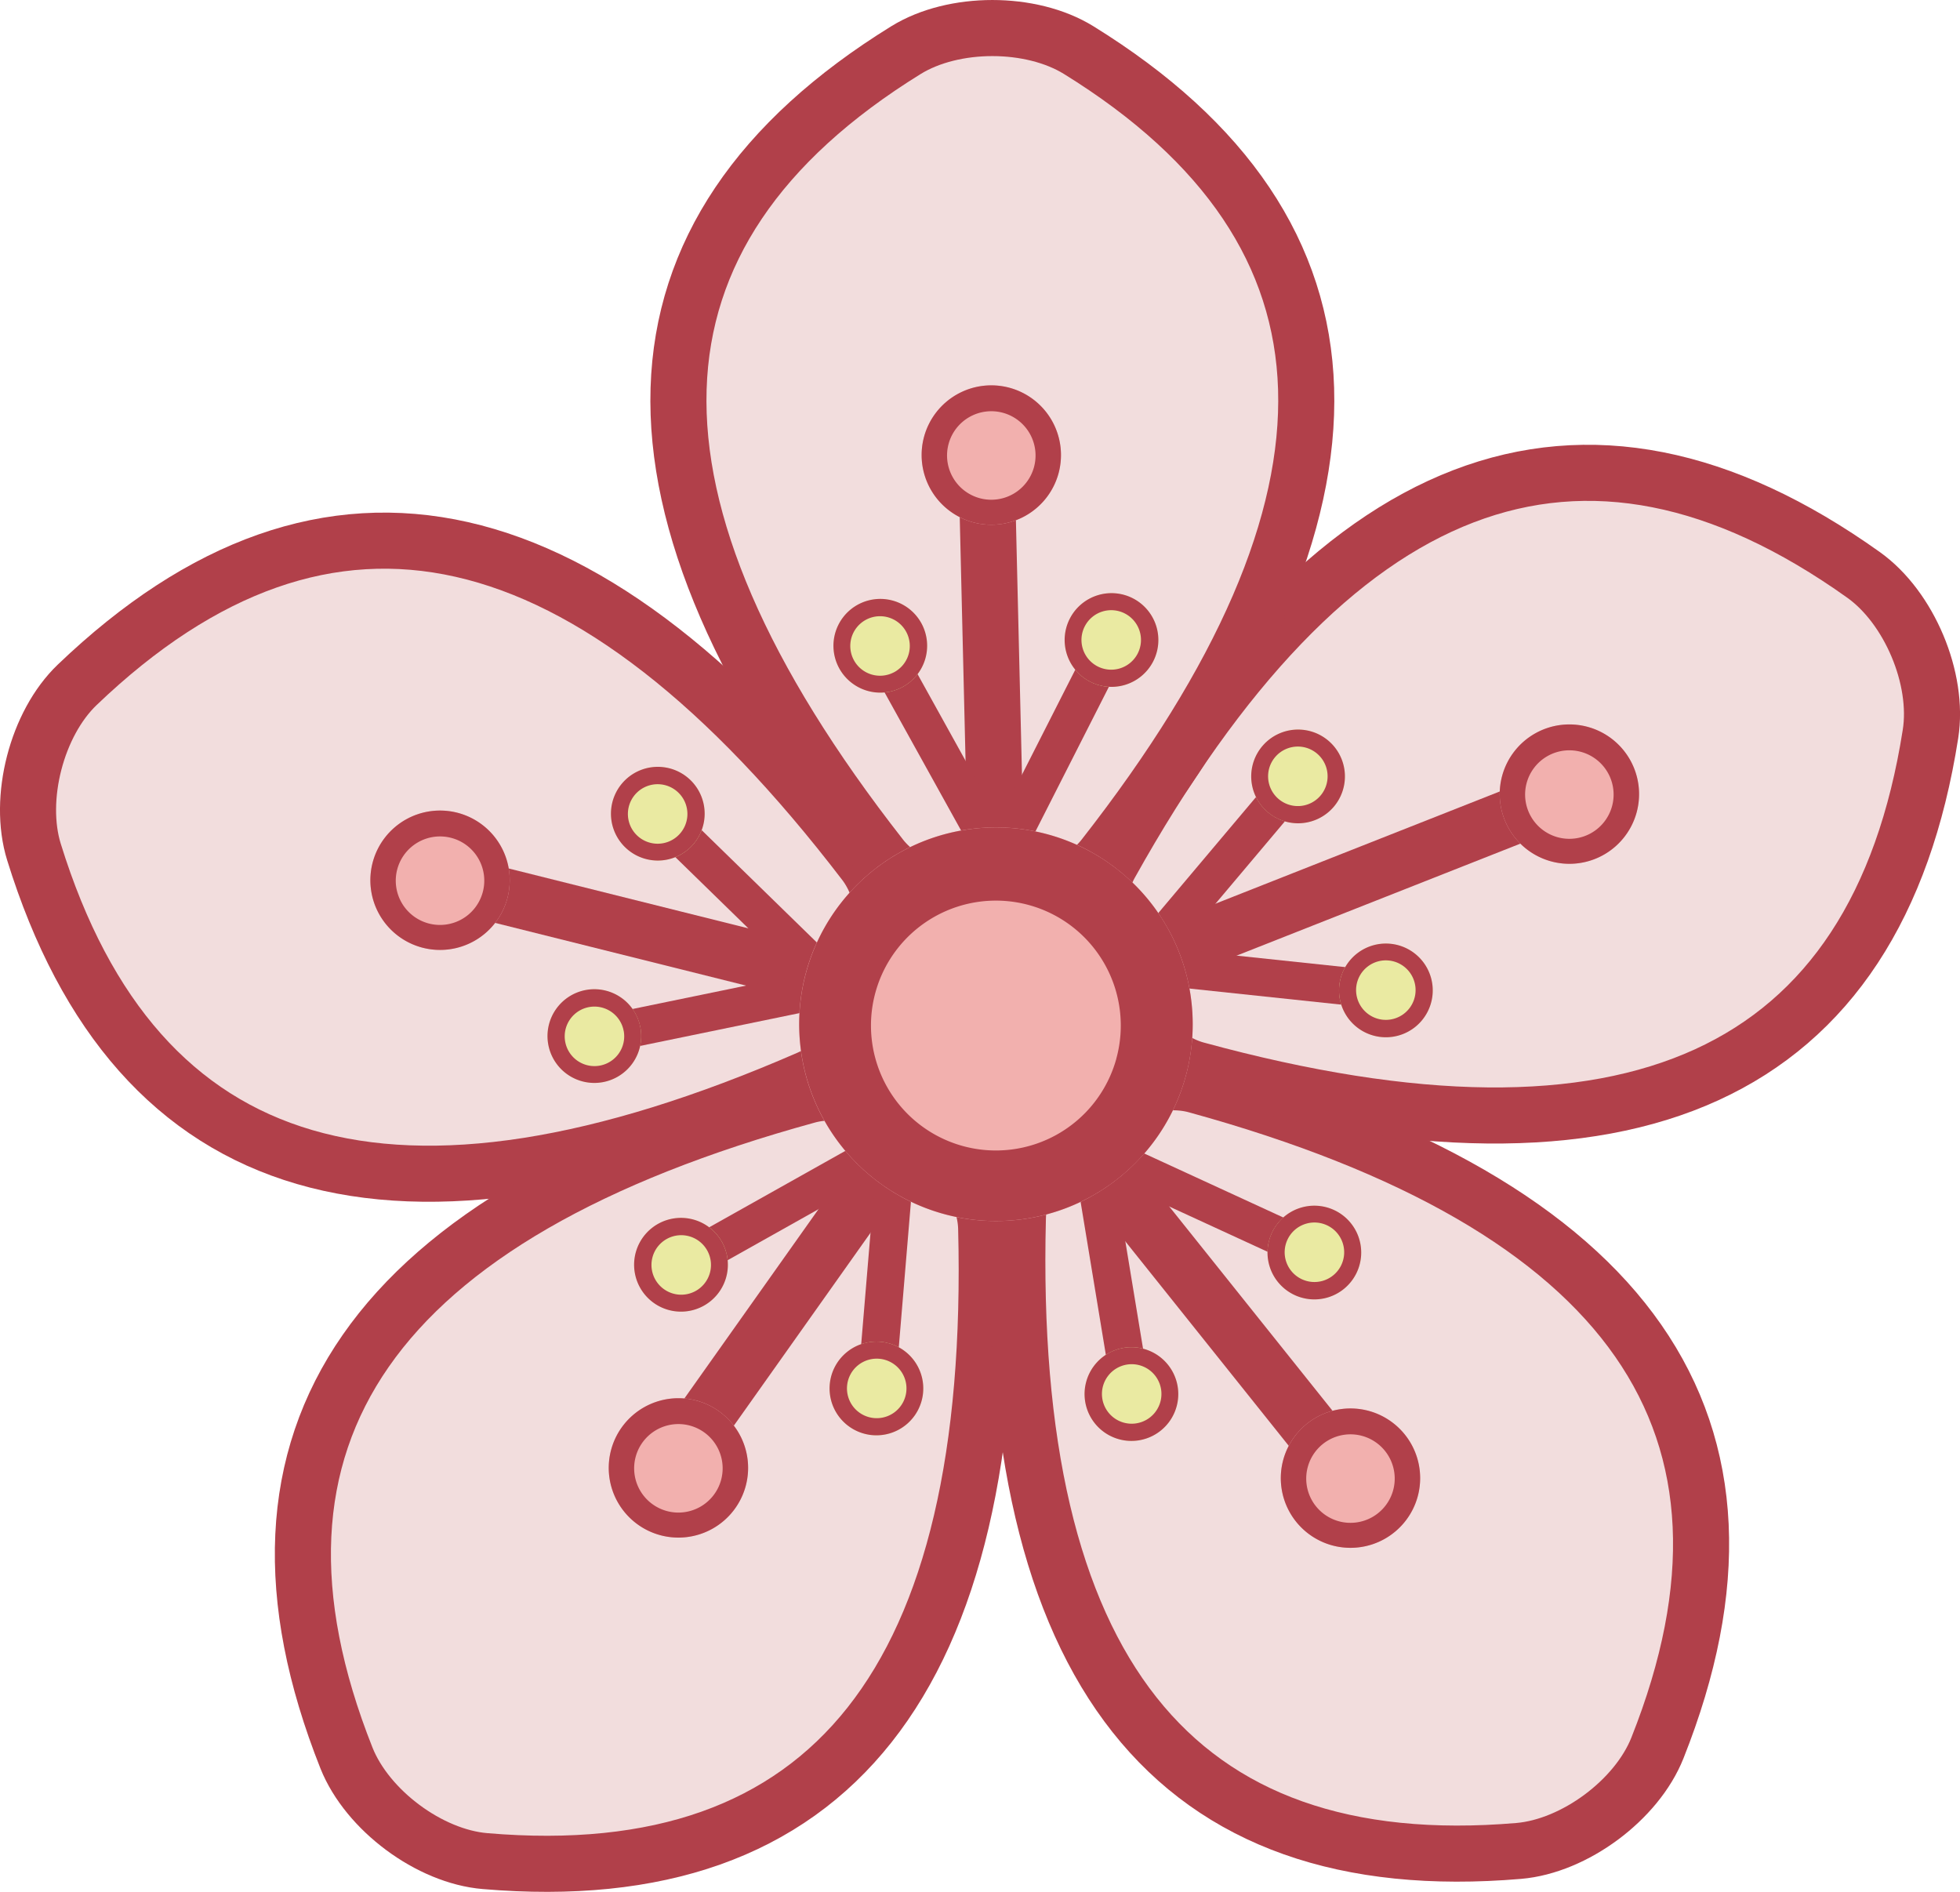 <svg xmlns="http://www.w3.org/2000/svg" viewBox="0 0 698.98 674.61"><defs><style>.cls-1{fill:#f2dddd;}.cls-1,.cls-2,.cls-5{stroke:#b1404a;}.cls-1,.cls-2{stroke-width:20px;}.cls-2,.cls-5{fill:none;stroke-miterlimit:10;}.cls-3{fill:#f2b0ae;}.cls-4{fill:#b1404a;}.cls-5{stroke-width:13.45px;}.cls-6{fill:#eaeaa2;}</style></defs><g id="Layer_2" data-name="Layer 2"><g id="Layer_1-2" data-name="Layer 1"><g id="cherry-blossom"><g id="petals"><g id="petal-top-left"><path class="cls-1" d="M288.42,384.53Q67,481,12.11,303.8c-5.91-19.06,1-45.81,15.43-59.61q134-128.26,280.77,63.52C324.23,328.49,312.42,374.08,288.42,384.53Z"/><g id="bloom"><g id="nodes"><line class="cls-2" x1="162.79" y1="315.34" x2="291.02" y2="347.37"/><circle class="cls-3" cx="156.93" cy="313.88" r="24.85"/><path class="cls-4" d="M163.56,289.93a24.85,24.85,0,1,0,17.32,30.58A24.85,24.85,0,0,0,163.56,289.93Zm8.57,28.31a15.78,15.78,0,1,1-11-19.41A15.76,15.76,0,0,1,172.13,318.24Z"/></g></g><g id="bloom-2" data-name="bloom"><g id="nodes-2" data-name="nodes"><line class="cls-5" x1="237.5" y1="292.99" x2="301.13" y2="355.05"/><circle class="cls-6" cx="234.59" cy="290.15" r="16.71"/><path class="cls-4" d="M246.56,278.49a16.71,16.71,0,1,0-.31,23.63A16.72,16.72,0,0,0,246.56,278.49Zm-4.62,19.35a10.61,10.61,0,1,1,.19-15A10.6,10.6,0,0,1,241.94,297.84Z"/></g></g><g id="bloom-3" data-name="bloom"><g id="nodes-3" data-name="nodes"><line class="cls-5" x1="215.93" y1="368.64" x2="302.99" y2="350.71"/><circle class="cls-6" cx="211.95" cy="369.46" r="16.71"/><path class="cls-4" d="M209,353a16.71,16.71,0,1,0,19.41,13.5A16.72,16.72,0,0,0,209,353Zm13.44,14.67a10.61,10.61,0,1,1-12.32-8.57A10.61,10.61,0,0,1,222.43,367.68Z"/></g></g></g><g id="petal-bottom-left"><path class="cls-1" d="M351.69,437.94Q357.81,679.4,173,663.64C153.14,662,131,645.48,123.58,626.93Q55.08,454.58,288,390.63C313.22,383.7,351,411.77,351.69,437.94Z"/><g id="bloom-4" data-name="bloom"><line class="cls-2" x1="238.77" y1="523.43" x2="313.12" y2="418.52"/><g id="nodes-4" data-name="nodes"><circle class="cls-3" cx="241.94" cy="523.43" r="24.85"/><path class="cls-4" d="M248.57,499.48a24.85,24.85,0,1,0,17.32,30.58A24.84,24.84,0,0,0,248.57,499.48Zm8.57,28.31a15.78,15.78,0,1,1-11-19.42A15.78,15.78,0,0,1,257.14,527.79Z"/></g></g><g id="bloom-5" data-name="bloom"><g id="nodes-5" data-name="nodes"><line class="cls-5" x1="246.42" y1="448.99" x2="323.93" y2="405.49"/><circle class="cls-6" cx="242.87" cy="450.98" r="16.71"/><path class="cls-4" d="M235.06,436.2a16.72,16.72,0,1,0,22.59,7A16.72,16.72,0,0,0,235.06,436.2Zm17.26,9.9A10.61,10.61,0,1,1,238,441.67,10.61,10.61,0,0,1,252.32,446.1Z"/></g></g><g id="bloom-6" data-name="bloom"><g id="nodes-6" data-name="nodes"><line class="cls-5" x1="312.89" y1="491.06" x2="320.29" y2="402.48"/><circle class="cls-6" cx="312.56" cy="495.11" r="16.71"/><path class="cls-4" d="M295.94,493.3a16.71,16.71,0,1,0,18.43-14.81A16.71,16.71,0,0,0,295.94,493.3Zm17.87-8.76a10.61,10.61,0,1,1-11.7,9.4A10.61,10.61,0,0,1,313.81,484.54Z"/></g></g></g><g id="petal-bottom-right"><path class="cls-1" d="M426.67,387q232.92,64,164.4,236.3c-7.37,18.55-29.55,35-49.44,36.71Q356.85,675.73,363,434.28C363.62,408.11,401.43,380,426.67,387Z"/><g id="bloom-7" data-name="bloom"><line class="cls-2" x1="474.92" y1="518.71" x2="394.83" y2="418.52"/><g id="nodes-7" data-name="nodes"><circle class="cls-3" cx="481.61" cy="527.08" r="24.85"/><path class="cls-4" d="M488.24,503.13a24.85,24.85,0,1,0,17.32,30.59A24.86,24.86,0,0,0,488.24,503.13Zm8.58,28.31a15.78,15.78,0,1,1-11-19.41A15.79,15.79,0,0,1,496.82,531.44Z"/></g></g><g id="bloom-8" data-name="bloom"><g id="nodes-8" data-name="nodes"><line class="cls-5" x1="402.83" y1="493.09" x2="388.36" y2="405.39"/><circle class="cls-6" cx="403.49" cy="497.1" r="16.71"/><path class="cls-4" d="M386.94,499.4a16.71,16.71,0,1,0,14.25-18.85A16.71,16.71,0,0,0,386.94,499.4Zm15.19-12.85a10.61,10.61,0,1,1-9.05,12A10.62,10.62,0,0,1,402.13,486.55Z"/></g></g><g id="bloom-9" data-name="bloom"><g id="nodes-9" data-name="nodes"><line class="cls-5" x1="465.04" y1="444.94" x2="384.29" y2="407.78"/><circle class="cls-6" cx="468.74" cy="446.64" r="16.71"/><path class="cls-4" d="M461.37,461.64a16.71,16.71,0,1,0-7.64-22.37A16.72,16.72,0,0,0,461.37,461.64Zm-2.14-19.78a10.61,10.61,0,1,1,4.85,14.2A10.6,10.6,0,0,1,459.23,441.86Z"/></g></g></g><g id="petal-top-right"><path class="cls-1" d="M395.89,308.24Q513.56,97.31,664.59,205c16.25,11.58,27,37,23.86,56.76Q659.67,444.95,426.64,381.4C401.38,374.51,383.14,331.1,395.89,308.24Z"/><g id="bloom-10" data-name="bloom"><line class="cls-2" x1="550.24" y1="286.9" x2="417.27" y2="339.38"/><g id="nodes-10" data-name="nodes"><circle class="cls-3" cx="559.68" cy="283.17" r="24.85"/><path class="cls-4" d="M566.31,259.22a24.85,24.85,0,1,0,17.32,30.58A24.85,24.85,0,0,0,566.31,259.22Zm8.57,28.31a15.78,15.78,0,1,1-11-19.41A15.78,15.78,0,0,1,574.88,287.53Z"/></g></g><g id="bloom-11" data-name="bloom"><g id="nodes-11" data-name="nodes"><line class="cls-5" x1="490.19" y1="352.73" x2="401.8" y2="343.37"/><circle class="cls-6" cx="494.24" cy="353.16" r="16.71"/><path class="cls-4" d="M492.06,369.73A16.71,16.71,0,1,0,477.67,351,16.71,16.71,0,0,0,492.06,369.73Zm-8.36-18.05a10.61,10.61,0,1,1,9.14,11.9A10.63,10.63,0,0,1,483.7,351.68Z"/></g></g><g id="bloom-12" data-name="bloom"><g id="nodes-12" data-name="nodes"><line class="cls-5" x1="460.31" y1="279.96" x2="403.03" y2="347.93"/><circle class="cls-6" cx="462.92" cy="276.85" r="16.71"/><path class="cls-4" d="M475.43,287.94a16.71,16.71,0,1,0-23.6,1.42A16.71,16.71,0,0,0,475.43,287.94Zm-19.64-3.19a10.61,10.61,0,1,1,15-.9A10.61,10.61,0,0,1,455.79,284.75Z"/></g></g></g><g id="petal-top"><path class="cls-1" d="M314.21,305.6Q165.35,115.4,323.1,17.87c17-10.49,44.6-10.49,61.58,0q157.76,97.53,8.89,287.73C377.43,326.21,330.35,326.21,314.21,305.6Z"/><g id="bloom-13" data-name="bloom"><line class="cls-2" x1="355.16" y1="305.65" x2="351.89" y2="168.58"/><g id="nodes-13" data-name="nodes"><circle class="cls-3" cx="353.52" cy="162.26" r="24.85"/><path class="cls-4" d="M360.16,138.31a24.85,24.85,0,1,0,17.31,30.59A24.87,24.87,0,0,0,360.16,138.31Zm8.57,28.31a15.78,15.78,0,1,1-11-19.41A15.78,15.78,0,0,1,368.73,166.62Z"/></g></g><g id="bloom-14" data-name="bloom"><g id="nodes-14" data-name="nodes"><line class="cls-5" x1="394.55" y1="231.84" x2="354.3" y2="311.09"/><circle class="cls-6" cx="396.39" cy="228.22" r="16.71"/><path class="cls-4" d="M411.09,236.16a16.71,16.71,0,1,0-22.64,6.76A16.71,16.71,0,0,0,411.09,236.16Zm-19.84,1.37a10.61,10.61,0,1,1,14.37-4.29A10.62,10.62,0,0,1,391.25,237.53Z"/></g></g><g id="bloom-15" data-name="bloom"><g id="nodes-15" data-name="nodes"><line class="cls-5" x1="315.9" y1="233.83" x2="358.99" y2="311.57"/><circle class="cls-6" cx="313.93" cy="230.27" r="16.71"/><path class="cls-4" d="M328.75,222.54a16.71,16.71,0,1,0-7.09,22.55A16.73,16.73,0,0,0,328.75,222.54Zm-10,17.21a10.61,10.61,0,1,1,4.5-14.31A10.62,10.62,0,0,1,318.77,239.75Z"/></g></g></g></g><g id="center"><g id="nodes-16" data-name="nodes"><circle class="cls-3" cx="355.16" cy="365.22" r="70.18"/><path class="cls-4" d="M373.88,297.59A70.17,70.17,0,1,0,422.79,384,70.17,70.17,0,0,0,373.88,297.59Zm24.21,80a44.55,44.55,0,1,1-31-54.82A44.54,44.54,0,0,1,398.09,377.54Z"/></g></g></g></g></g></svg>